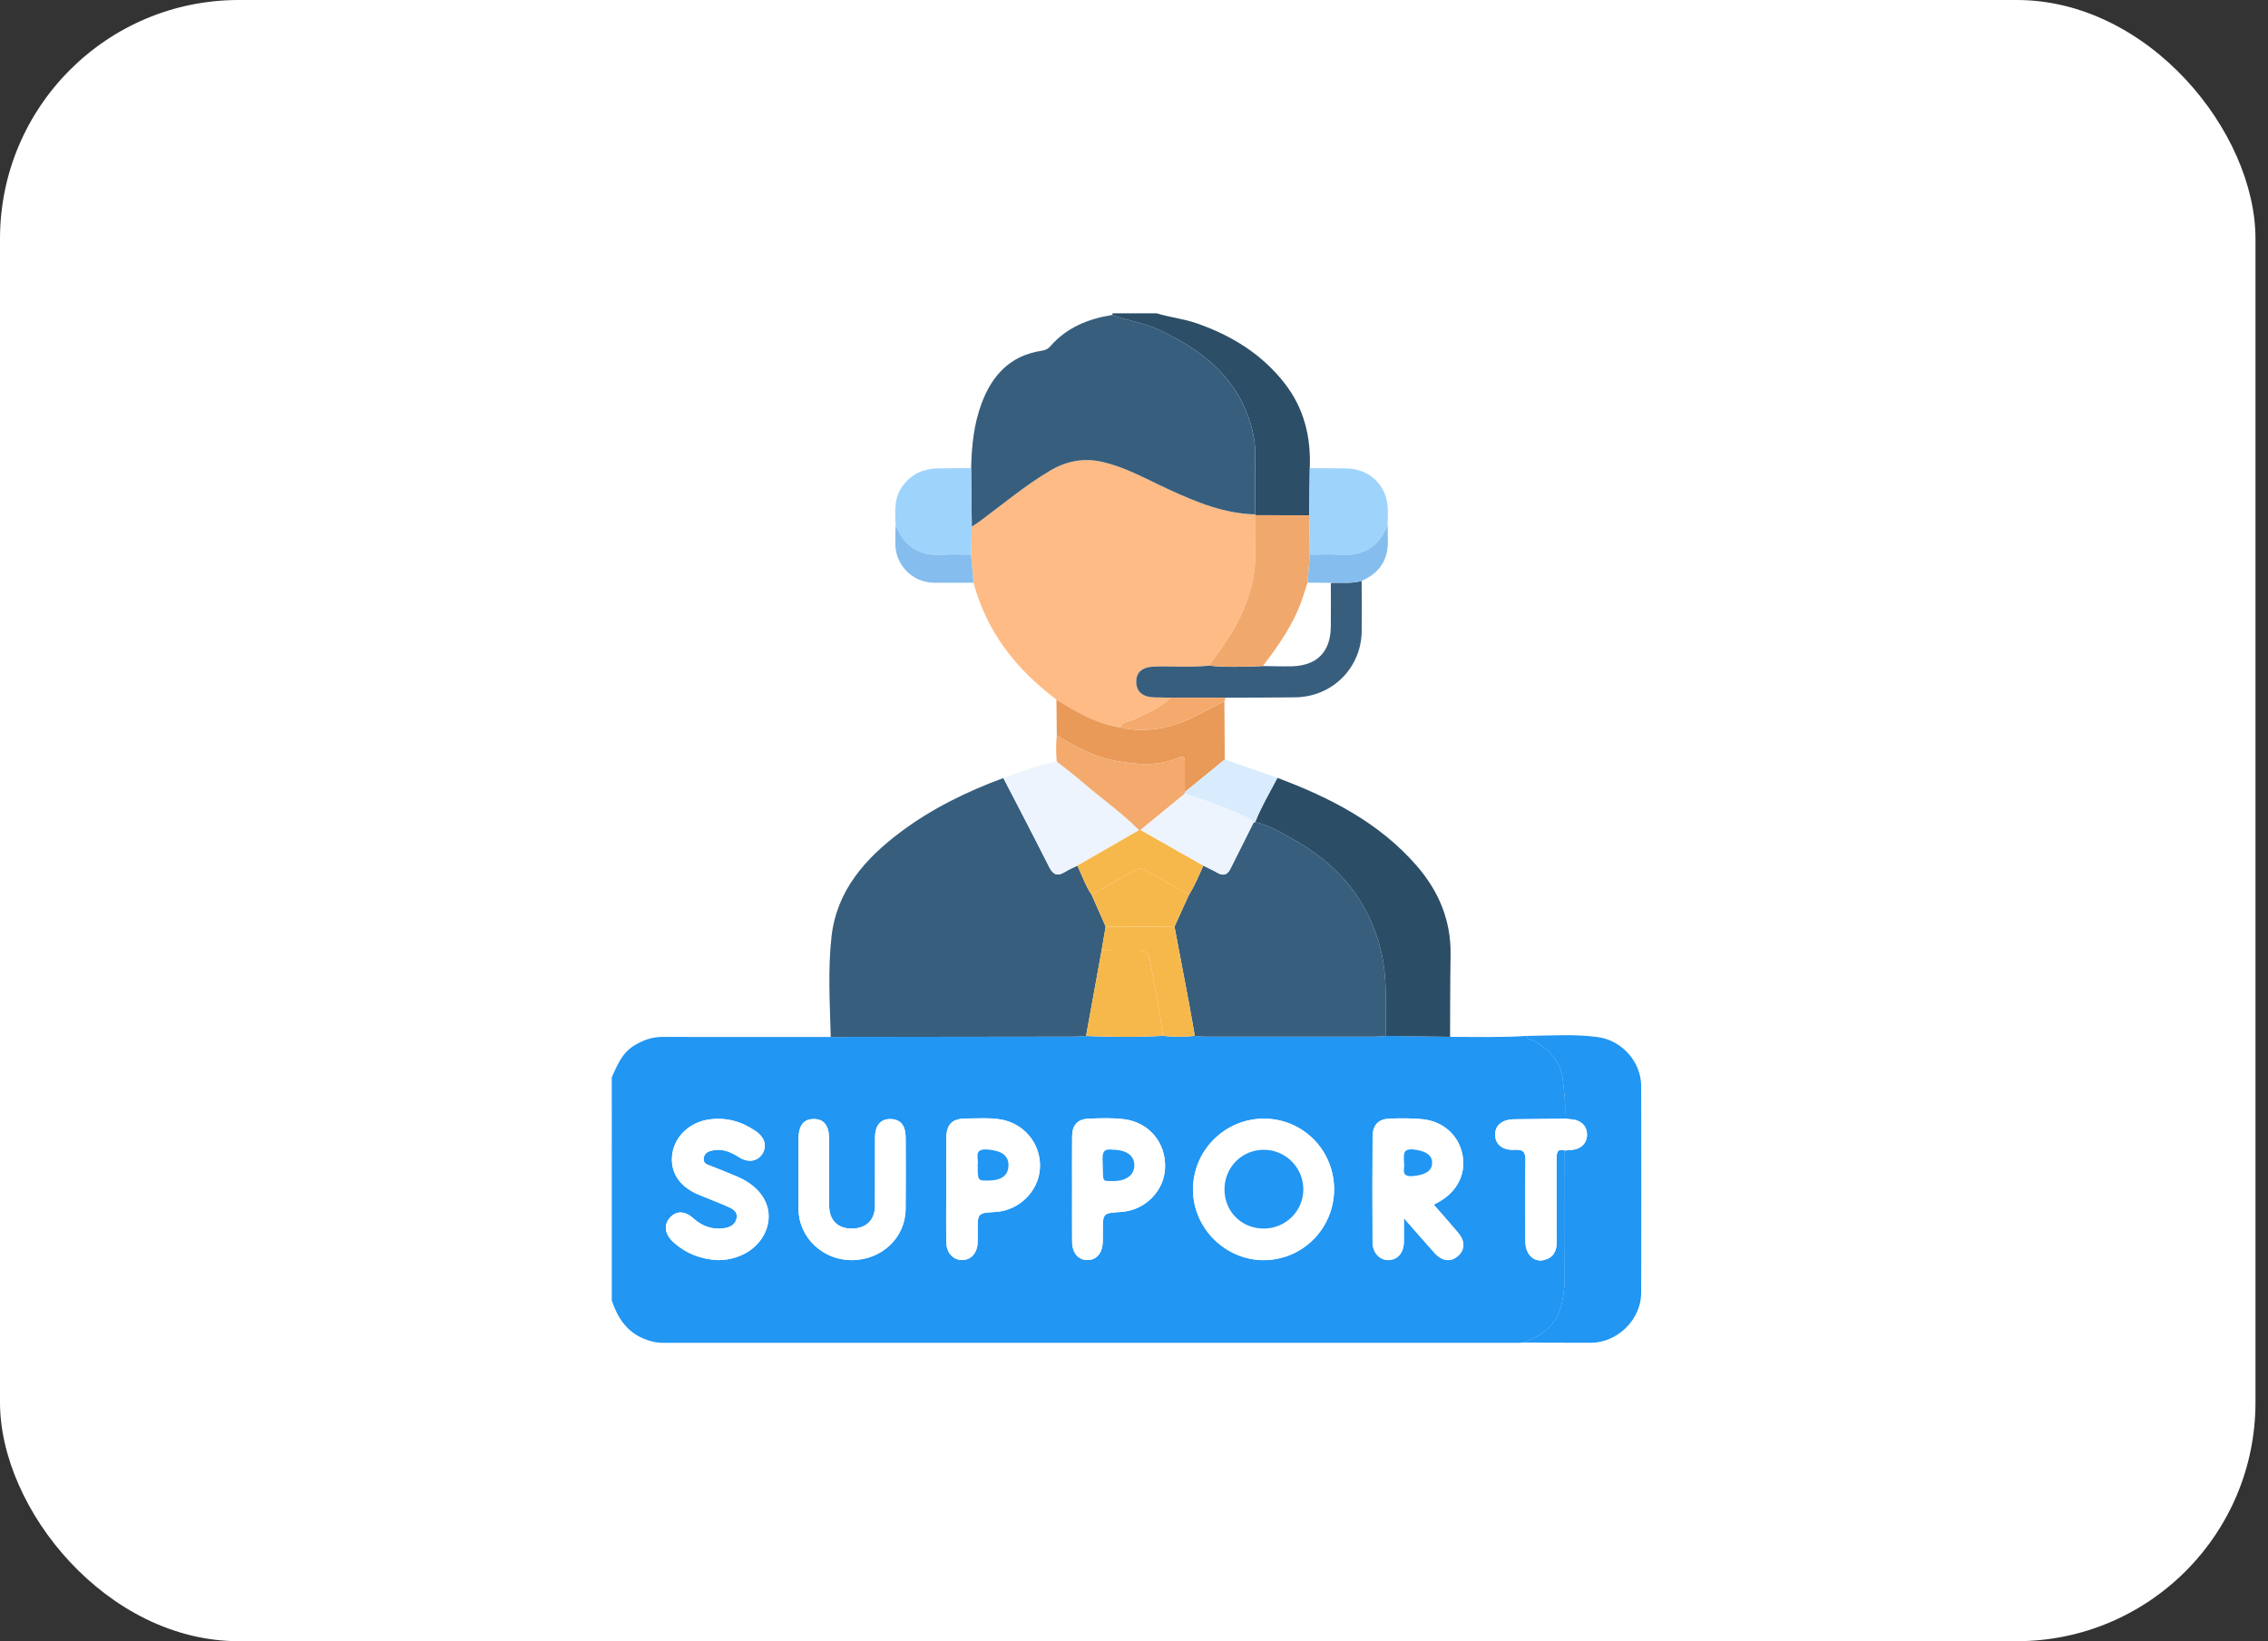 <svg width="152" height="110" viewBox="0 0 152 110" fill="none" xmlns="http://www.w3.org/2000/svg">
<rect x="0" y="0" width="152" height="110" fill="#333333" stroke="none"/>
<rect width="151.161" height="110" rx="16" fill="white"/>
<g clip-path="url(#clip0_68_168)">
<path d="M41 72.211C41.366 71.402 41.684 70.572 42.509 70.073C43.098 69.717 43.7 69.495 44.4 69.499C48.159 69.51 51.92 69.502 55.679 69.502C61.093 69.497 66.507 69.49 71.922 69.481C72.212 69.481 72.5 69.452 72.79 69.436C74.505 69.508 76.219 69.528 77.934 69.425C78.649 69.511 79.362 69.502 80.077 69.43C80.344 69.448 80.611 69.479 80.877 69.481C84.614 69.484 88.351 69.484 92.09 69.481C92.357 69.481 92.624 69.448 92.89 69.43C94.322 69.452 95.752 69.473 97.184 69.495C98.9 69.495 100.617 69.546 102.331 69.432C102.376 69.735 102.673 69.671 102.85 69.778C103.808 70.352 104.568 71.107 104.719 72.249C104.84 73.149 104.948 74.064 104.871 74.981C103.75 74.994 102.63 75.006 101.51 75.019C100.687 75.028 100.204 75.408 100.202 76.046C100.2 76.685 100.681 77.114 101.504 77.065C102.126 77.027 102.246 77.254 102.236 77.825C102.201 79.619 102.214 81.414 102.227 83.208C102.234 84.085 102.803 84.635 103.504 84.449C104.114 84.287 104.337 83.839 104.334 83.228C104.325 81.366 104.339 79.504 104.325 77.643C104.321 77.238 104.375 76.969 104.871 77.115C104.872 79.984 104.885 82.855 104.863 85.724C104.858 86.32 104.779 86.929 104.633 87.505C104.294 88.849 103.307 89.564 102.059 89.986C101.993 89.991 101.926 90 101.857 90C82.71 90 63.563 90.002 44.417 90.002C43.938 90.002 43.487 89.879 43.053 89.687C41.946 89.193 41.375 88.264 41.002 87.172C41 82.183 41 77.196 41 72.211ZM89.41 79.682C89.396 77.038 87.26 74.936 84.629 74.977C82.037 75.017 79.939 77.159 79.953 79.747C79.968 82.32 82.122 84.462 84.692 84.46C87.314 84.456 89.425 82.319 89.41 79.682ZM96.091 80.743C96.262 80.649 96.361 80.599 96.456 80.544C97.679 79.849 98.261 78.673 98.014 77.398C97.766 76.109 96.75 75.167 95.356 75.017C94.644 74.941 93.922 74.952 93.205 74.97C92.397 74.988 91.997 75.376 91.99 76.182C91.972 78.54 91.975 80.897 91.988 83.255C91.991 83.981 92.47 84.476 93.076 84.456C93.672 84.436 94.07 83.972 94.086 83.257C94.097 82.78 94.088 82.304 94.088 81.645C94.862 82.527 95.491 83.255 96.134 83.972C96.649 84.546 97.236 84.613 97.724 84.174C98.187 83.756 98.198 83.188 97.722 82.623C97.204 82.003 96.665 81.402 96.091 80.743ZM48.103 84.458C49.802 84.462 51.167 83.442 51.461 82.039C51.733 80.743 50.958 79.529 49.423 78.868C48.847 78.619 48.26 78.398 47.68 78.162C47.437 78.063 47.129 78.014 47.16 77.65C47.192 77.252 47.514 77.15 47.824 77.094C48.46 76.98 49.006 77.234 49.532 77.564C50.135 77.942 50.735 77.854 51.072 77.364C51.428 76.845 51.266 76.238 50.646 75.813C49.706 75.168 48.68 74.871 47.529 75.031C46.243 75.21 45.222 76.148 45.056 77.34C44.889 78.536 45.501 79.509 46.78 80.055C47.439 80.336 48.114 80.582 48.768 80.872C49.094 81.016 49.454 81.2 49.366 81.654C49.281 82.09 48.923 82.263 48.528 82.319C47.75 82.43 47.073 82.201 46.484 81.672C45.895 81.142 45.324 81.137 44.89 81.621C44.474 82.088 44.546 82.704 45.097 83.223C45.976 84.044 47.037 84.408 48.103 84.458ZM53.512 78.691C53.512 79.477 53.503 80.263 53.514 81.049C53.541 82.954 55.151 84.476 57.109 84.458C59.106 84.44 60.676 82.951 60.694 81.033C60.711 79.439 60.702 77.845 60.696 76.251C60.693 75.437 60.352 75.021 59.702 75.003C59.02 74.985 58.645 75.417 58.641 76.251C58.636 77.778 58.645 79.304 58.638 80.831C58.634 81.785 58.032 82.353 57.056 82.344C56.129 82.337 55.572 81.771 55.569 80.815C55.563 79.332 55.569 77.852 55.567 76.37C55.565 75.451 55.237 75.012 54.556 75.001C53.849 74.99 53.514 75.435 53.51 76.4C53.508 77.164 53.51 77.928 53.512 78.691ZM63.416 79.721C63.416 80.91 63.401 82.099 63.421 83.287C63.434 83.977 63.888 84.451 64.473 84.455C65.069 84.458 65.493 83.992 65.519 83.293C65.528 83.025 65.521 82.754 65.521 82.486C65.521 81.303 65.521 81.303 66.723 81.231C68.306 81.135 69.619 79.833 69.696 78.284C69.777 76.663 68.626 75.269 67.013 75.022C66.276 74.909 65.536 74.967 64.796 74.967C63.789 74.967 63.425 75.343 63.416 76.359C63.409 77.479 63.414 78.599 63.416 79.721ZM71.85 79.732C71.85 80.897 71.845 82.063 71.852 83.228C71.857 83.983 72.272 84.462 72.889 84.453C73.505 84.446 73.893 83.972 73.907 83.208C73.911 82.985 73.909 82.76 73.909 82.536C73.909 81.306 73.909 81.306 75.133 81.229C76.733 81.128 78.022 79.837 78.082 78.277C78.147 76.584 77.007 75.228 75.344 75.015C74.563 74.916 73.777 74.947 72.994 74.974C72.216 75.001 71.859 75.392 71.852 76.166C71.843 77.357 71.85 78.543 71.85 79.732Z" fill="#2196F3"/>
<path d="M77.52 21C78.406 21.272 79.336 21.366 80.216 21.674C82.549 22.491 84.579 23.736 86.111 25.713C87.406 27.385 87.867 29.303 87.779 31.381C87.766 32.433 87.754 33.487 87.741 34.538C86.531 34.535 85.319 34.531 84.109 34.528L84.123 34.475C84.123 33.175 84.105 31.875 84.13 30.574C84.146 29.757 84 28.971 83.752 28.208C82.754 25.139 80.431 23.385 77.646 22.091C76.654 21.63 75.559 21.497 74.545 21.113C74.545 21.076 74.55 21.038 74.558 21.002C75.543 21 76.531 21 77.52 21Z" fill="#2C4E67"/>
<path d="M72.788 69.436C72.498 69.452 72.21 69.481 71.92 69.481C66.506 69.49 61.092 69.495 55.676 69.502C55.617 67.26 55.478 65.007 55.727 62.781C56.071 59.696 57.985 57.54 60.372 55.755C62.468 54.186 64.799 53.053 67.246 52.145C68.273 54.134 69.31 56.115 70.317 58.112C70.58 58.636 70.877 58.752 71.373 58.44C71.636 58.275 71.927 58.157 72.208 58.017C72.516 58.672 72.75 59.364 73.159 59.969C73.475 60.681 73.788 61.394 74.103 62.105C74.011 62.638 73.921 63.17 73.829 63.703C73.48 65.616 73.134 67.525 72.788 69.436Z" fill="#385E7D"/>
<path d="M70.798 46.886C68.108 44.869 66.124 42.353 65.244 39.052C65.188 38.425 65.134 37.798 65.078 37.172C65.094 36.548 65.112 35.923 65.129 35.3C65.312 35.176 65.501 35.057 65.681 34.926C67.23 33.782 68.704 32.538 70.368 31.552C71.461 30.906 72.597 30.674 73.844 30.953C75.438 31.309 76.839 32.121 78.301 32.791C80.158 33.643 82.033 34.431 84.122 34.475L84.108 34.528C84.113 35.403 84.108 36.278 84.124 37.154C84.153 38.594 83.768 39.933 83.177 41.229C82.615 42.463 81.806 43.531 81.014 44.614C79.811 44.747 78.604 44.641 77.401 44.673C76.554 44.696 76.137 45.044 76.151 45.727C76.165 46.37 76.599 46.724 77.386 46.739C77.743 46.746 78.102 46.753 78.458 46.76C77.752 47.47 76.83 47.809 75.955 48.234C75.656 48.38 75.232 48.34 75.092 48.752C73.493 48.517 72.135 47.726 70.798 46.886Z" fill="#FEBB85"/>
<path d="M84.122 34.475C82.033 34.43 80.158 33.643 78.301 32.791C76.84 32.121 75.437 31.309 73.844 30.953C72.595 30.673 71.461 30.906 70.367 31.552C68.703 32.538 67.23 33.782 65.681 34.926C65.503 35.057 65.314 35.176 65.128 35.3C65.114 33.991 65.099 32.682 65.085 31.372C65.117 29.89 65.265 28.427 65.791 27.024C66.499 25.132 67.72 23.826 69.807 23.509C70.032 23.475 70.225 23.401 70.385 23.215C71.484 21.953 72.93 21.367 74.542 21.11C75.558 21.495 76.651 21.627 77.644 22.088C80.428 23.381 82.751 25.135 83.749 28.204C83.998 28.968 84.144 29.755 84.127 30.571C84.102 31.873 84.122 33.173 84.122 34.475Z" fill="#375E7D"/>
<path d="M72.207 58.019C71.928 58.157 71.636 58.276 71.373 58.442C70.878 58.754 70.583 58.638 70.318 58.114C69.311 56.117 68.274 54.136 67.247 52.147C68.425 51.731 69.585 51.259 70.824 51.04C71.402 51.501 71.996 51.942 72.555 52.425C73.806 53.509 75.172 54.46 76.341 55.64C74.961 56.432 73.583 57.224 72.207 58.019Z" fill="#EDF4FD"/>
<path d="M70.799 46.886C72.135 47.726 73.493 48.516 75.093 48.754C76.213 49.021 77.315 48.954 78.426 48.662C79.736 48.32 80.854 47.58 82.057 47.016C82.066 48.313 82.077 49.608 82.086 50.905C81.195 51.63 80.301 52.356 79.41 53.084C79.408 52.414 79.399 51.744 79.408 51.074C79.413 50.724 79.309 50.645 78.974 50.789C77.558 51.398 76.106 51.241 74.648 50.971C73.239 50.71 72.031 50.01 70.826 49.294C70.817 48.491 70.808 47.69 70.799 46.886Z" fill="#E99A58"/>
<path d="M65.086 31.374C65.1 32.683 65.115 33.993 65.129 35.302C65.113 35.925 65.095 36.55 65.079 37.173C64.45 37.173 63.82 37.136 63.195 37.181C61.63 37.292 60.574 36.637 60.023 35.167C59.98 34.23 59.911 33.294 60.554 32.489C61.136 31.759 61.896 31.414 62.813 31.394C63.569 31.376 64.328 31.379 65.086 31.374Z" fill="#9ED3FC"/>
<path d="M70.824 49.294C72.029 50.01 73.239 50.71 74.645 50.971C76.104 51.243 77.556 51.398 78.972 50.789C79.308 50.645 79.411 50.724 79.406 51.074C79.397 51.744 79.406 52.414 79.407 53.084C79.402 53.123 79.398 53.165 79.393 53.205C78.41 54.011 77.426 54.818 76.443 55.627C76.41 55.645 76.376 55.65 76.338 55.639C75.17 54.46 73.804 53.509 72.553 52.425C71.994 51.942 71.4 51.499 70.822 51.04C70.771 50.458 70.766 49.876 70.824 49.294Z" fill="#F4A96D"/>
<path d="M60.022 35.167C60.573 36.635 61.629 37.291 63.194 37.181C63.819 37.136 64.449 37.173 65.078 37.173C65.134 37.8 65.188 38.427 65.243 39.054C64.352 39.056 63.461 39.068 62.571 39.057C61.177 39.039 60.033 37.898 60.006 36.504C59.995 36.057 60.015 35.612 60.022 35.167Z" fill="#85BDEE"/>
<path d="M92.888 69.43C92.622 69.448 92.355 69.481 92.088 69.481C88.351 69.484 84.614 69.484 80.875 69.481C80.609 69.481 80.342 69.448 80.076 69.432C79.94 68.667 79.811 67.901 79.668 67.138C79.353 65.459 79.033 63.78 78.714 62.102C79.04 61.387 79.364 60.67 79.69 59.955C80.085 59.346 80.349 58.674 80.645 58.015C80.962 58.175 81.286 58.323 81.594 58.5C81.99 58.728 82.262 58.633 82.46 58.233C82.975 57.197 83.496 56.166 84.013 55.133C84.05 55.124 84.088 55.112 84.124 55.096C85.01 55.294 85.783 55.764 86.561 56.191C89.619 57.866 91.737 60.306 92.56 63.764C93.007 65.635 92.847 67.539 92.888 69.43Z" fill="#385E7D"/>
<path d="M102.329 69.432C103.918 69.419 105.508 69.292 107.091 69.511C108.703 69.733 109.987 71.17 109.991 72.796C110.002 77.414 110.002 82.034 109.991 86.652C109.987 88.433 108.415 89.989 106.629 89.996C105.105 90.004 103.579 89.987 102.056 89.982C103.306 89.561 104.291 88.844 104.629 87.502C104.775 86.926 104.854 86.315 104.86 85.721C104.882 82.852 104.869 79.983 104.867 77.112C105.02 77.099 105.175 77.088 105.328 77.074C105.971 77.018 106.375 76.602 106.358 76.013C106.342 75.455 105.948 75.073 105.328 75.022C105.175 75.01 105.022 74.996 104.867 74.981C104.946 74.063 104.836 73.149 104.716 72.249C104.563 71.107 103.804 70.354 102.846 69.778C102.673 69.672 102.376 69.735 102.329 69.432Z" fill="#2196F3"/>
<path d="M92.888 69.43C92.847 67.537 93.005 65.634 92.56 63.764C91.737 60.306 89.619 57.866 86.561 56.191C85.783 55.764 85.01 55.294 84.124 55.096C84.531 54.064 85.097 53.113 85.612 52.135C89.138 53.46 92.447 55.139 94.965 58.049C96.431 59.744 97.252 61.704 97.216 63.986C97.187 65.821 97.192 67.658 97.183 69.493C95.752 69.474 94.32 69.452 92.888 69.43Z" fill="#2C4D66"/>
<path d="M89.41 79.682C89.425 82.32 87.314 84.456 84.692 84.46C82.122 84.462 79.968 82.32 79.953 79.747C79.939 77.159 82.037 75.017 84.629 74.977C87.26 74.936 89.396 77.038 89.41 79.682ZM84.712 82.344C86.178 82.338 87.363 81.148 87.348 79.694C87.334 78.236 86.136 77.054 84.683 77.063C83.217 77.072 82.06 78.248 82.066 79.727C82.071 81.218 83.215 82.349 84.712 82.344Z" fill="white"/>
<path d="M96.091 80.743C96.663 81.402 97.204 82.003 97.722 82.621C98.198 83.187 98.189 83.754 97.724 84.172C97.236 84.611 96.651 84.545 96.134 83.97C95.491 83.253 94.862 82.526 94.088 81.643C94.088 82.302 94.097 82.78 94.086 83.255C94.07 83.97 93.672 84.435 93.076 84.455C92.471 84.474 91.991 83.979 91.988 83.253C91.973 80.896 91.972 78.538 91.99 76.181C91.995 75.374 92.395 74.987 93.205 74.969C93.922 74.952 94.646 74.94 95.356 75.015C96.75 75.165 97.766 76.109 98.014 77.396C98.261 78.671 97.677 79.847 96.456 80.543C96.361 80.599 96.263 80.649 96.091 80.743ZM94.099 77.965C94.18 78.281 93.811 78.898 94.682 78.828C95.478 78.763 95.957 78.507 95.981 77.971C96.004 77.42 95.518 77.132 94.749 77.047C93.942 76.957 94.097 77.459 94.099 77.965Z" fill="white"/>
<path d="M48.103 84.458C47.037 84.406 45.976 84.042 45.101 83.223C44.55 82.706 44.478 82.088 44.894 81.621C45.326 81.137 45.899 81.142 46.488 81.672C47.077 82.201 47.754 82.43 48.532 82.319C48.924 82.263 49.283 82.09 49.369 81.654C49.458 81.198 49.097 81.016 48.771 80.872C48.116 80.582 47.442 80.336 46.783 80.055C45.504 79.509 44.892 78.534 45.059 77.34C45.227 76.148 46.246 75.21 47.532 75.031C48.681 74.871 49.708 75.17 50.65 75.813C51.269 76.238 51.43 76.845 51.075 77.364C50.738 77.854 50.138 77.942 49.535 77.564C49.009 77.234 48.463 76.98 47.828 77.094C47.518 77.15 47.195 77.25 47.163 77.65C47.132 78.016 47.438 78.063 47.684 78.162C48.265 78.398 48.852 78.619 49.427 78.868C50.963 79.529 51.736 80.743 51.464 82.039C51.167 83.444 49.803 84.462 48.103 84.458Z" fill="white"/>
<path d="M53.512 78.691C53.512 77.927 53.51 77.164 53.512 76.402C53.514 75.437 53.849 74.992 54.558 75.003C55.239 75.013 55.567 75.453 55.569 76.371C55.571 77.854 55.565 79.334 55.571 80.816C55.574 81.773 56.131 82.338 57.058 82.346C58.034 82.353 58.636 81.787 58.639 80.833C58.647 79.305 58.638 77.78 58.643 76.253C58.647 75.419 59.021 74.986 59.704 75.004C60.354 75.022 60.694 75.439 60.698 76.253C60.703 77.847 60.711 79.44 60.696 81.034C60.678 82.953 59.108 84.44 57.11 84.46C55.151 84.478 53.542 82.956 53.516 81.051C53.503 80.262 53.512 79.476 53.512 78.691Z" fill="white"/>
<path d="M63.416 79.721C63.416 78.599 63.409 77.479 63.418 76.357C63.425 75.341 63.791 74.967 64.797 74.965C65.536 74.965 66.276 74.907 67.014 75.021C68.63 75.267 69.779 76.663 69.698 78.282C69.621 79.831 68.308 81.133 66.724 81.229C65.523 81.303 65.523 81.303 65.523 82.484C65.523 82.753 65.53 83.023 65.521 83.291C65.496 83.99 65.071 84.456 64.475 84.453C63.889 84.449 63.436 83.975 63.423 83.286C63.401 82.099 63.416 80.91 63.416 79.721ZM65.525 78.046C65.527 79.129 65.527 79.129 66.207 79.127C67.113 79.125 67.571 78.792 67.587 78.126C67.603 77.438 67.106 77.123 66.195 77.047C65.195 76.964 65.611 77.665 65.525 78.046Z" fill="white"/>
<path d="M71.85 79.732C71.85 78.543 71.843 77.357 71.854 76.168C71.861 75.394 72.217 75.001 72.996 74.976C73.777 74.949 74.562 74.918 75.346 75.017C77.008 75.228 78.148 76.586 78.083 78.279C78.022 79.838 76.733 81.13 75.135 81.231C73.91 81.308 73.91 81.308 73.91 82.538C73.91 82.762 73.914 82.987 73.909 83.21C73.894 83.975 73.507 84.447 72.891 84.455C72.273 84.462 71.857 83.983 71.854 83.23C71.845 82.063 71.85 80.897 71.85 79.732ZM74.577 77.061C74.208 77.014 73.867 77.016 73.894 77.683C73.961 79.302 73.781 79.141 74.571 79.156C75.463 79.174 76.009 78.765 76.021 78.113C76.036 77.47 75.517 77.068 74.577 77.061Z" fill="white"/>
<path d="M104.87 74.981C105.024 74.996 105.177 75.01 105.332 75.022C105.949 75.075 106.346 75.455 106.362 76.013C106.378 76.604 105.976 77.018 105.332 77.074C105.178 77.087 105.024 77.099 104.87 77.112C104.375 76.966 104.323 77.234 104.325 77.639C104.337 79.502 104.325 81.364 104.334 83.225C104.337 83.835 104.114 84.284 103.503 84.446C102.803 84.631 102.232 84.082 102.227 83.205C102.214 81.411 102.2 79.615 102.236 77.821C102.246 77.25 102.127 77.025 101.504 77.061C100.683 77.11 100.202 76.683 100.202 76.042C100.204 75.404 100.685 75.026 101.51 75.015C102.628 75.006 103.75 74.994 104.87 74.981Z" fill="white"/>
<path d="M72.788 69.436C73.134 67.525 73.481 65.616 73.827 63.705C74.658 63.71 75.486 63.732 76.316 63.715C76.713 63.706 76.959 63.818 77.037 64.232C77.357 65.96 77.714 67.681 77.934 69.427C76.217 69.528 74.503 69.508 72.788 69.436Z" fill="#F7B84B"/>
<path d="M77.933 69.427C77.713 67.681 77.356 65.96 77.036 64.232C76.96 63.82 76.712 63.708 76.315 63.715C75.487 63.734 74.656 63.712 73.826 63.705C73.916 63.172 74.008 62.639 74.098 62.107C75.636 62.105 77.174 62.104 78.712 62.102C79.031 63.78 79.352 65.457 79.667 67.138C79.809 67.901 79.939 68.667 80.074 69.432C79.363 69.504 78.648 69.513 77.933 69.427Z" fill="#F7B84B"/>
<path d="M78.458 46.762C78.101 46.755 77.743 46.748 77.386 46.741C76.599 46.726 76.165 46.371 76.151 45.728C76.136 45.046 76.554 44.698 77.401 44.675C78.606 44.642 79.811 44.749 81.014 44.615C82.22 44.738 83.427 44.691 84.634 44.641C85.28 44.648 85.929 44.673 86.575 44.659C88.259 44.617 89.169 43.697 89.19 42.015C89.203 41.031 89.192 40.05 89.192 39.066C89.882 39.029 90.581 39.137 91.258 38.931C91.26 40.053 91.276 41.177 91.262 42.299C91.227 44.785 89.282 46.714 86.788 46.739C85.239 46.755 83.69 46.757 82.141 46.764C80.913 46.762 79.684 46.762 78.458 46.762Z" fill="#385E7D"/>
<path d="M87.741 34.538C87.754 33.487 87.766 32.433 87.779 31.381C88.584 31.385 89.387 31.379 90.192 31.392C91.851 31.417 93.004 32.579 93.015 34.229C93.016 34.542 93.004 34.854 92.997 35.167C92.438 36.655 91.365 37.296 89.787 37.181C89.123 37.132 88.453 37.173 87.784 37.173C87.77 36.294 87.756 35.416 87.741 34.538Z" fill="#9ED3FC"/>
<path d="M85.612 52.137C85.097 53.113 84.531 54.066 84.124 55.097C84.088 55.114 84.052 55.126 84.012 55.135C83.922 55.042 83.85 54.907 83.74 54.858C82.319 54.235 80.891 53.628 79.393 53.205C79.398 53.165 79.403 53.124 79.407 53.084C80.299 52.358 81.192 51.632 82.083 50.905C83.259 51.315 84.436 51.726 85.612 52.137Z" fill="#D8ECFD"/>
<path d="M87.782 37.173C88.451 37.173 89.121 37.132 89.785 37.181C91.363 37.296 92.436 36.653 92.995 35.167C93.002 35.589 93.022 36.01 93.013 36.43C92.982 37.649 92.355 38.456 91.258 38.931C90.579 39.138 89.88 39.029 89.192 39.066C88.672 39.061 88.153 39.056 87.633 39.05C87.683 38.425 87.734 37.798 87.782 37.173Z" fill="#85BDEE"/>
<path d="M78.458 46.762C79.686 46.762 80.913 46.764 82.141 46.764C82.114 46.849 82.085 46.933 82.056 47.018C80.853 47.582 79.735 48.322 78.425 48.664C77.314 48.954 76.21 49.023 75.092 48.756C75.232 48.343 75.656 48.381 75.954 48.237C76.828 47.809 77.752 47.472 78.458 46.762Z" fill="#F4A96D"/>
<path d="M87.782 37.173C87.732 37.798 87.681 38.425 87.632 39.05C87.516 39.407 87.404 39.767 87.283 40.122C86.714 41.811 85.702 43.243 84.634 44.641C83.427 44.689 82.22 44.736 81.014 44.615C81.806 43.533 82.615 42.463 83.177 41.231C83.767 39.934 84.153 38.596 84.124 37.156C84.106 36.28 84.112 35.405 84.108 34.529C85.318 34.533 86.53 34.537 87.741 34.54C87.755 35.416 87.769 36.295 87.782 37.173Z" fill="#F1A86D"/>
<path d="M80.645 58.015C80.349 58.673 80.085 59.346 79.69 59.955C78.732 59.424 77.765 58.905 76.819 58.352C76.551 58.195 76.331 58.168 76.072 58.316C75.101 58.869 74.129 59.42 73.156 59.973C72.747 59.368 72.513 58.676 72.205 58.021C73.583 57.228 74.961 56.434 76.338 55.641C76.374 55.652 76.41 55.647 76.443 55.629C77.844 56.423 79.244 57.219 80.645 58.015Z" fill="#F7B84B"/>
<path d="M73.158 59.971C74.131 59.42 75.103 58.869 76.074 58.314C76.334 58.166 76.553 58.194 76.822 58.35C77.767 58.905 78.733 59.422 79.692 59.953C79.366 60.668 79.042 61.385 78.716 62.1C77.178 62.102 75.64 62.104 74.102 62.105C73.787 61.396 73.472 60.682 73.158 59.971Z" fill="#F7B84B"/>
<path d="M80.644 58.015C79.243 57.219 77.844 56.423 76.442 55.625C77.426 54.818 78.409 54.011 79.392 53.203C80.889 53.626 82.317 54.233 83.74 54.856C83.85 54.905 83.922 55.038 84.012 55.133C83.493 56.167 82.973 57.199 82.46 58.233C82.262 58.633 81.99 58.728 81.593 58.5C81.285 58.323 80.961 58.175 80.644 58.015Z" fill="#EDF4FD"/>
<path d="M84.711 82.344C83.215 82.349 82.069 81.216 82.065 79.727C82.06 78.248 83.216 77.074 84.682 77.063C86.138 77.054 87.335 78.236 87.348 79.694C87.362 81.148 86.177 82.338 84.711 82.344Z" fill="#2196F3"/>
<path d="M94.099 77.965C94.099 77.459 93.944 76.957 94.749 77.045C95.518 77.13 96.004 77.418 95.981 77.969C95.958 78.506 95.478 78.761 94.682 78.826C93.809 78.898 94.18 78.281 94.099 77.965Z" fill="#2196F3"/>
<path d="M65.525 78.046C65.613 77.665 65.195 76.964 66.195 77.047C67.106 77.123 67.603 77.438 67.587 78.126C67.571 78.792 67.115 79.124 66.207 79.127C65.525 79.131 65.525 79.131 65.525 78.046Z" fill="#2196F3"/>
<path d="M74.577 77.061C75.517 77.067 76.034 77.47 76.023 78.115C76.011 78.765 75.465 79.174 74.573 79.158C73.781 79.141 73.963 79.302 73.896 77.684C73.867 77.016 74.208 77.014 74.577 77.061Z" fill="#2196F3"/>
</g>
<defs>
<clipPath id="clip0_68_168">
<rect width="69" height="69" fill="white" transform="translate(41 21)"/>
</clipPath>
</defs>
</svg>
